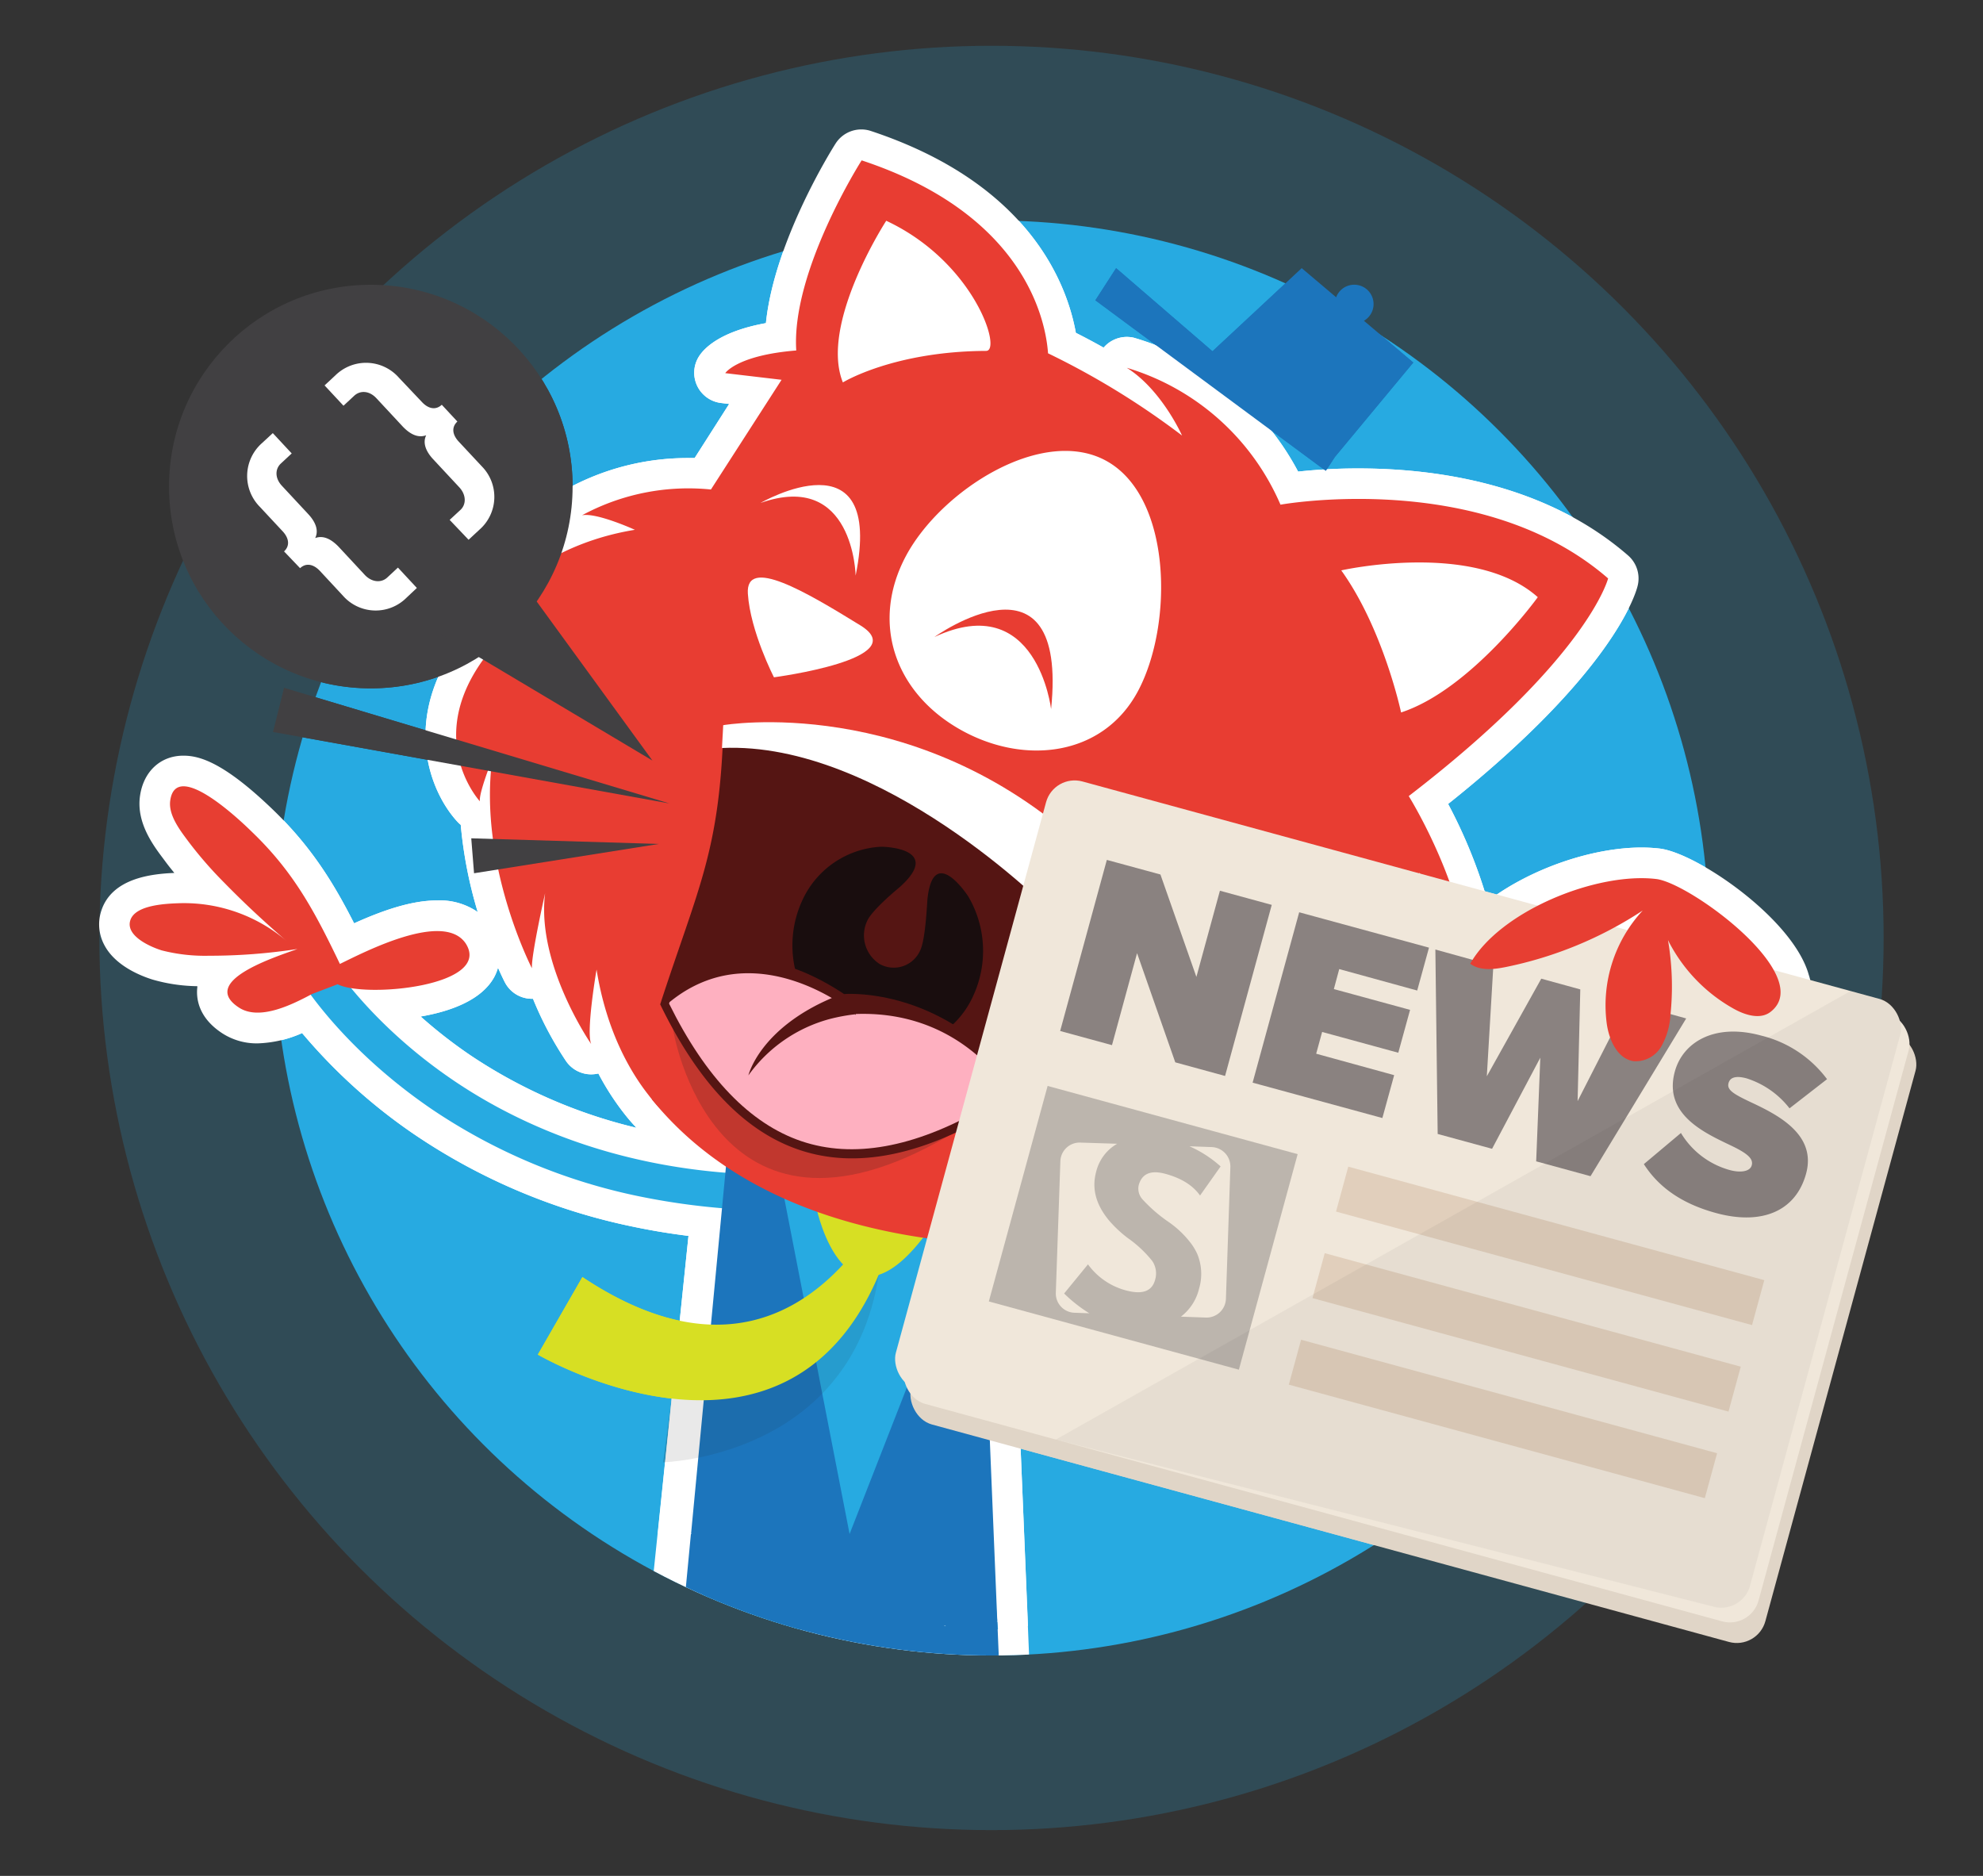 <svg xmlns="http://www.w3.org/2000/svg" xmlns:xlink="http://www.w3.org/1999/xlink" viewBox="0 0 370 350"><rect x="0" y="0" width="370" height="350" fill="#333333" stroke="none"/><defs><style>.cls-1{fill:none;}.cls-2{isolation:isolate;}.cls-3,.cls-4{fill:#27aae1;}.cls-11,.cls-3{opacity:0.2;}.cls-5{clip-path:url(#clip-path);}.cls-6{fill:#fff;}.cls-7{fill:#e73e32;}.cls-8{fill:#d7df23;}.cls-9{fill:#1c75bc;}.cls-10{fill:#e83d32;}.cls-11,.cls-22,.cls-23{fill:#231f20;mix-blend-mode:multiply;}.cls-12{fill:#551513;}.cls-13{fill:#190d0e;}.cls-14{clip-path:url(#clip-path-2);}.cls-15{fill:#feb0c0;}.cls-16{fill:#414042;}.cls-17{fill:#e0d5c7;}.cls-18{fill:#f0e7da;}.cls-19{fill:#8a8280;}.cls-20{fill:#bcb5ad;}.cls-21{fill:#e1cfbc;}.cls-22{opacity:0.05;}.cls-23{opacity:0.1;}</style><clipPath id="clip-path"><circle class="cls-1" cx="185" cy="175" r="133.88"/></clipPath><clipPath id="clip-path-2"><path class="cls-1" d="M149.56,212.93c-9.59-3.23-17.91-11.87-24.72-25.68,1.26-3.88,2.45-7.32,3.49-10.37,4.82-14,7.52-21.89,8.14-40.37a58,58,0,0,1,34.18,1A66.59,66.59,0,0,1,200.09,158c-9.36,16.23-11.3,24.73-14.78,39.9-.62,2.69-1.31,5.73-2.1,9C170.46,214.15,159.14,216.16,149.56,212.93Z"/></clipPath></defs><g class="cls-2"><g id="Layer_1" data-name="Layer 1"><circle class="cls-3" cx="185" cy="175" r="166.46"/><circle class="cls-4" cx="185" cy="175" r="133.88"/><g class="cls-5"><path class="cls-6" d="M337.49,181.88c-2.92-10.47-20.94-22.77-27.85-23.56a30,30,0,0,0-3.34-.19c-9,0-20.48,3.78-28.73,10A95.27,95.27,0,0,0,270.2,150c30.55-24.36,34.95-39,35.36-40.69a5.69,5.69,0,0,0-1.79-5.68c-15.44-13.41-35.88-16.23-50.3-16.23a104.93,104.93,0,0,0-11.26.59A50.7,50.7,0,0,0,211.51,63a6.27,6.27,0,0,0-1.28-.14,5.73,5.73,0,0,0-4.31,2q-2.62-1.47-5.18-2.76C199.1,53,192.09,34.25,162.5,24.44a5.59,5.59,0,0,0-1.79-.29,5.69,5.69,0,0,0-4.8,2.63c-.52.81-11.41,18.07-13,33.51-8.55,1.54-11.52,4.7-12.46,6.16a5.68,5.68,0,0,0,4.11,8.74l1.49.18-6.44,10.09H128.6a46.92,46.92,0,0,0-23,5.86,5.68,5.68,0,0,0-2.49,6.35C89,104.29,82.73,115,82.4,115.53a5.69,5.69,0,0,0,1.09,7l.14.13c-8,13.57-3.07,25.46,1.72,30.66a5.67,5.67,0,0,0,.62.58,81.48,81.48,0,0,0,3.17,16.27A12.47,12.47,0,0,0,81.58,168c-4.81,0-10.18,1.87-15.51,4.27-3.86-7.6-8-14.29-15.08-21.14-9.32-9-13.86-10.14-16.77-10.14-4.31,0-7.49,3-8.11,7.61-.66,4.94,2.48,9.12,4.36,11.62l.29.39c.57.78,1.17,1.53,1.77,2.26-4.09.17-11.66.9-13.64,7.09a8.16,8.16,0,0,0,.55,6.31c2.06,4,7,5.86,9,6.49A31.36,31.36,0,0,0,36.82,184a1.37,1.37,0,0,0,0,.19c-.23,1.93.07,5.6,4.64,8.59a11.81,11.81,0,0,0,6.63,1.89,22,22,0,0,0,8.28-1.92,103.43,103.43,0,0,0,21.08,19,113.5,113.5,0,0,0,40.66,17.12q5.09,1.07,10.35,1.72L120.85,304l71.27,7.51-3.29-80.46c3.41.31,6.85.46,10.72.46,2.47,0,4.9-.06,7.47-.12,2.06,0,4.2-.09,6.49-.11l6.4.92a5.67,5.67,0,0,0,2.7-.26c4.82-1.69,9.35-3.05,13.87-4.17.42-.1.93-.19,1.48-.28l.53-.09a5.84,5.84,0,0,0,2-.73,5.7,5.7,0,0,0,1.85.31h.83a30.75,30.75,0,0,1,4.23.32,5.39,5.39,0,0,0,.8.06,5.64,5.64,0,0,0,3.41-1.14l.28-.22a7.06,7.06,0,0,1,1.22-.71,5.68,5.68,0,0,0,2.92-3.16,5.87,5.87,0,0,0,1.56.21,5.68,5.68,0,0,0,3.55-1.25c9.1-7.28,12.44-18.15,13.14-28.65a5.7,5.7,0,0,0,5.29-5c0-.36.06-.72.09-1.07.91-.1,1.75-.24,2.43-.38a78.31,78.31,0,0,0,12.2-3.54,31.5,31.5,0,0,0-.11,9.3c.93,6.57,4.72,11.1,9.9,11.83a8.93,8.93,0,0,0,1.37.1,11.42,11.42,0,0,0,9.41-5.44,17.6,17.6,0,0,0,2.42-7.28,32.74,32.74,0,0,0,3.73,2.33,14.7,14.7,0,0,0,6.95,2,9.55,9.55,0,0,0,5.93-2A10.29,10.29,0,0,0,337.49,181.88ZM87.84,196.94a89.5,89.5,0,0,1-9.35-7.28c5.22-.9,11.26-2.9,13.71-7.33a8.74,8.74,0,0,0,.72-1.78c.7,1.59,1.19,2.55,1.28,2.72a5.67,5.67,0,0,0,5,3.08h.25A64.65,64.65,0,0,0,105.63,198a5.7,5.7,0,0,0,4.68,2.45,6.06,6.06,0,0,0,1.34-.16,49,49,0,0,0,4.82,7.48c.82,1.05,1.59,1.92,2.28,2.65A95.3,95.3,0,0,1,87.84,196.94Zm79.61-148a32.05,32.05,0,0,1,10.32,11.52c-5,.85-11.09,2.39-15.63,3.63C162.67,59.48,164.93,53.72,167.45,48.91Zm-7.09,217.54-6.85-35.15c2.11-.12,4.22-.27,6.34-.48a5.66,5.66,0,0,0,4.53-3.12c3.49.44,7,.92,10.56,1.44Zm47-140.22a15.14,15.14,0,0,1-13.93,8.11,23.51,23.51,0,0,1-11.66-3.29c-9.64-5.59-12.67-15.24-7.72-24.59,4.16-7.85,15.63-16.64,24.74-16.64a10,10,0,0,1,5.07,1.24C212.24,95.93,213,115.62,207.34,126.23Zm52.2-15.38c1.62-.13,3.41-.22,5.29-.22,4.13,0,9.32.44,13.64,2.19a66,66,0,0,1-13.35,12A92.39,92.39,0,0,0,259.54,110.85Z"/><path class="cls-4" d="M119.27,223.21A107.89,107.89,0,0,1,80.64,207c-16.52-11.25-24-23.32-24.35-23.83L62,179.64c.07.12,7.25,11.56,22.7,22,14.22,9.62,38.6,20.35,74,16.9l.64,6.61A131.08,131.08,0,0,1,119.27,223.21Z"/><path class="cls-7" d="M58.24,185.45c-3.55,1.89-9.78,5.09-13.67,2.53-7.51-4.92,6.85-9.43,10.93-10.92A107.41,107.41,0,0,1,39,178.32a32.38,32.38,0,0,1-8.83-1c-2.06-.64-6.8-2.69-5.85-5.63s6.94-3.1,9.41-3.18a29.5,29.5,0,0,1,19.67,7c-4-3.45-7.83-7-11.49-10.75a74.57,74.57,0,0,1-6.58-7.52c-1.54-2.07-3.95-5.05-3.57-7.85,1.06-7.91,13.4,4,15.34,5.91,7.59,7.31,11.47,14.48,16,23.88l.32.67c4.69-2.28,19.36-9.91,23.47-3.83C92,184,68.07,186.27,63,183.64Z"/><polygon class="cls-4" points="186.21 304 177.2 194.9 139.79 192.83 130.47 304 186.21 304"/><path class="cls-8" d="M152.38,225.55s5.42,25.61,21,3.84Z"/><polygon class="cls-9" points="186.46 311.51 182.84 223.95 158.52 286.16 145.59 219.79 135.58 216.13 126.51 311.51 186.46 311.51"/><polygon class="cls-6" points="176.6 216.28 228.78 210.53 256.44 156.84 264.94 139.66 293.71 111.43 285.98 99.98 252.93 96.58 220.93 92.78 181.78 55.12 165.46 31.58 152.37 78.68 120.2 108.31 115.05 147.16 136.55 195.88 176.6 216.28"/><path class="cls-10" d="M96.08,116.51c-20,18.4-6.54,33-6.54,33-.24-1.5,2.3-7.85,2.3-7.85-2.58,19.64,7.41,39,7.41,39-.14-2.51,2.46-14,2.46-14-1.68,13.34,8.6,28.14,8.6,28.14-1-2.3,1-13.9,1-13.9,1.85,11.53,6.31,19.11,9.69,23.4a26.36,26.36,0,0,0,4.2,4.41l1.78,1.43h0l-.14,0a47.78,47.78,0,0,1,8.8,6.61c-10.17-9.65-6.68-5,.63-1.75,5.36,2.35,8.56,4.82,13.86,5.35,11,1.1,21.84,2.51,32.77,4.23,11.95,1.87,19.65,1.1,31,1q3.42.48,6.84,1c4.74-1.66,9.46-3.11,14.38-4.32.81-.2,1.61-.32,2.41-.45a123.67,123.67,0,0,0,9.26-11.06c.1,3-2.05,7-4.46,10.54a35.69,35.69,0,0,1,5.86.37l.17-.14a12.27,12.27,0,0,1,2.34-1.4l-.79.12c7.48-9.26,11.09-22,11.09-22,2.23,5.49-3.42,18.45-3.42,18.45,19.82-15.87,7.19-53.91,7.19-53.91,4.86,5.81,9.14,24,9.14,24,2.17-17.09-11.06-38.25-11.06-38.25,33.48-25.74,37.2-40.61,37.2-40.61-23.64-20.54-61.13-13.76-61.13-13.76a45.38,45.38,0,0,0-28.68-25.54c6.52,4.09,10.31,12.64,10.31,12.64a147.19,147.19,0,0,0-25-15.34c-.42-5.94-4.16-25.88-34.78-36,0,0-13.16,20.64-12.2,35.47-11.09.9-13.25,4.23-13.25,4.23l10.51,1.24L132.65,91.33a41.71,41.71,0,0,0-24.05,4.81c2.71-.55,9.86,2.71,9.86,2.71-22,3.57-31.12,19.51-31.12,19.51A11.36,11.36,0,0,1,96.08,116.51Zm154.18-10.09s24.79-5.6,36.67,5c0,0-12.44,17.24-25.51,21.51C261.42,132.89,258.1,117.33,250.26,106.42ZM169,103.8c6.55-12.35,25.72-24.59,37.69-17.66s12.22,30.4,5.67,42.75-21.48,14-33.46,7.08S162.46,116.14,169,103.8Zm-3.64-62.61C181.81,48.88,187,65.46,184,65.47c-17.31.08-26.73,5.88-26.73,5.88C152.86,60.41,165.36,41.19,165.36,41.19Z"/><path class="cls-10" d="M261.53,199s-11.34,33-32.45,41.56c0,0,10-11.85,12.54-18.08,0,0-15.8,23.56-56.39,16.94a48.42,48.42,0,0,0,22.55-8S149.83,240,121.6,205.08L197.94,211s42.16-19.45,42.95-19.28S261.53,199,261.53,199Z"/><path class="cls-6" d="M160.53,116.68c10.12,6.24-16.12,9.69-16.12,9.69s-4.42-8.58-4.87-15.61S150.4,110.44,160.53,116.68Z"/><path class="cls-6" d="M141.9,93.84s23.21-13.43,17.75,13.55C159.65,107.39,159.28,87.71,141.9,93.84Z"/><path class="cls-10" d="M174.35,118.85s25-17.94,21.77,13.45C196.12,132.3,193.48,109.91,174.35,118.85Z"/><path class="cls-11" d="M125.59,192.09s7.24,45.56,51.41,19.82L143.28,194.5Z"/><path class="cls-12" d="M201.92,158a9.22,9.22,0,0,1-3.14-2.25l-.14,0c-3.19-1-5.26-3.2-7.9-5.15a28.21,28.21,0,0,0-3.1-2h0a8,8,0,0,1-1.63-.8,82.17,82.17,0,0,0-14-4.6c-2.93-.7-5.87-1.28-8.82-1.85l-.24-.05-.16,0L161,140.9l-4.44-.77c-3.44-.6-6.89-1.21-10.32-1.86l-2.22-.43c-.32-.06-1.64-.37-1.53-.36a18.83,18.83,0,0,1-6.05-2.12,8.76,8.76,0,0,1-1.45-.1c-.65,23.52-4.63,30.05-11.81,52.13,14.48,29.86,35,35.89,61.38,20.69C190,185.48,190.41,177.74,201.92,158Z"/><path class="cls-13" d="M180.68,167.28h0c-.12-.2-6.6-10.09-7.65.66-.21,3.71-.59,7.84-1.32,9.35a5.39,5.39,0,0,1-7.53,2.6,6.33,6.33,0,0,1-2.31-8.2c.7-1.44,3.38-4,6-6.17,8-7.16-2.58-7.54-3.44-7.54a17.12,17.12,0,0,0-14.67,9.88,20,20,0,0,0,7.85,25.7A17,17,0,0,0,181.5,186,20.06,20.06,0,0,0,180.68,167.28Z"/><path class="cls-12" d="M124.64,184.18c.2.34,11.82-12.66,32.86,1.29,0,0,14.83-1.3,28,11.66l-1.62,7-39.26-2-10.53-6.71-9.57-10.8"/><g class="cls-14"><path class="cls-15" d="M121.21,190.59c12.3-14,26.86-8.54,34-4.38-13.52,5.76-15.57,14.43-15.57,14.43a27.42,27.42,0,0,1,15.19-10.52,34.25,34.25,0,0,1,4.78-.88l.08.18v-.23c22.64-.81,31.27,18.63,31.55,19.36-.23-.59-.84-1.79-27.92,15.67C135.2,242.37,100.22,214.49,121.21,190.59Z"/></g><path class="cls-6" d="M134.94,135.3s35.7-6.16,67.05,22.61l-6.28,11.77s-31.15-31.48-61-30.12Z"/><circle class="cls-16" cx="69.19" cy="90.78" r="37.65"/><polygon class="cls-16" points="77.49 115.53 121.73 141.9 90.47 98.94 77.49 115.53"/><polygon class="cls-16" points="124.92 149.91 53 128.33 50.94 136.57 124.92 149.91"/><polygon class="cls-16" points="122.94 157.46 87.93 156.41 88.45 162.93 122.94 157.46"/><path class="cls-6" d="M75.82,111.55A8.13,8.13,0,0,1,64,111.16l-4.3-4.63c-1.15-1.23-2.55-1.6-3.71-.52L53,102.88c1.16-1.08.89-2.51-.25-3.74l-4.28-4.59a8.18,8.18,0,0,1,.43-11.89l2-1.85,3.53,3.79-2,1.86c-1.1,1-1.19,2.72.17,4.18l4.93,5.3c1.3,1.39,2,3,1.28,4.45,1.53-.56,3,.21,4.35,1.6l4.89,5.26c1.33,1.43,3.1,1.53,4.2.51l2-1.86,3.53,3.8Z"/><path class="cls-6" d="M83.9,97l2-1.85c1.1-1,1.13-2.79-.2-4.23l-4.89-5.25c-1.3-1.4-2-3-1.29-4.46-1.53.56-3-.2-4.35-1.6l-4.92-5.29c-1.36-1.47-3.06-1.5-4.16-.48l-2,1.86-3.53-3.79,2-1.86a8.16,8.16,0,0,1,11.88.43L78.72,75c1.14,1.23,2.54,1.61,3.71.52l2.91,3.13c-1.17,1.09-.9,2.51.25,3.74L89.89,87a8.12,8.12,0,0,1-.46,11.85l-2,1.86Z"/><rect class="cls-17" x="181.09" y="170.63" width="165.21" height="117.52" rx="5.53" transform="translate(69.69 -61.33) rotate(15.26)"/><rect class="cls-18" x="179.81" y="166.79" width="165.21" height="117.52" rx="5.53" transform="translate(68.64 -61.13) rotate(15.26)"/><rect class="cls-18" x="178.24" y="164.03" width="165.21" height="117.52" rx="5.53" transform="translate(67.85 -60.81) rotate(15.26)"/><path class="cls-19" d="M212.16,177.84,207.48,195l-9.67-2.64,8.71-31.92,10,2.72,6.71,19.11,4.39-16.08,9.67,2.64-8.71,31.92-9.29-2.54Z"/><path class="cls-19" d="M242.41,170.21l24.22,6.6-2.2,8-14.55-4-1,3.73,14.22,3.88-2.2,8-14.21-3.88-1.11,4.06,14.55,4-2.2,8-24.21-6.6Z"/><path class="cls-19" d="M287.4,197.34l-9,17-10.15-2.77-.43-34.41,10.82,3-1.22,20.65,10.16-18.21,7.28,2-.5,20.84,9.4-18.42,10.86,3-17.85,29.43-10.14-2.77Z"/><path class="cls-19" d="M313.64,211.39a15.4,15.4,0,0,0,9.16,6.93c1.82.49,3.71.34,4.05-.9s-.83-2.23-3.83-3.67c-5-2.39-12.7-5.83-10.52-13.82,1.47-5.41,7.32-9.11,16.08-6.72a21.77,21.77,0,0,1,12.32,8.14l-7,5.44a16.44,16.44,0,0,0-8-5.59c-2.39-.65-3.16.06-3.38.88-.34,1.24.84,2,4.08,3.53,5,2.34,12.4,6,10.39,13.37-1.92,7-8.25,9.68-16.82,7.34-6.79-1.85-10.89-5.13-13.45-9.12Z"/><rect class="cls-20" x="189.11" y="208.25" width="48.36" height="41.68" transform="translate(67.84 -48.07) rotate(15.26)"/><rect class="cls-21" x="248.99" y="228.12" width="80.46" height="8.69" transform="translate(71.4 -67.94) rotate(15.26)"/><rect class="cls-21" x="244.59" y="244.26" width="80.46" height="8.69" transform="translate(75.5 -66.21) rotate(15.26)"/><rect class="cls-21" x="240.18" y="260.41" width="80.46" height="8.69" transform="translate(79.59 -64.48) rotate(15.26)"/><path class="cls-22" d="M319.72,299.76a5.53,5.53,0,0,0,6.8-3.88l28-102.69a5.53,5.53,0,0,0-3.88-6.8l-5.38-1.47L197,268.59Z"/><path class="cls-18" d="M228.74,242.3l.83-24.54a3.62,3.62,0,0,0-3.48-3.74l-4.14-.15c.42.2.85.39,1.26.61a22.07,22.07,0,0,1,4.54,3.15l-3.84,5.43q-2-2.85-6.51-4.06c-2.71-.73-4.36,0-4.94,2.15a3,3,0,0,0,.73,2.64,28,28,0,0,0,5,4.3,18.4,18.4,0,0,1,4.11,4,10.6,10.6,0,0,1,1.1,1.89,9.69,9.69,0,0,1,.33,6.45,9.28,9.28,0,0,1-3.39,5.23l4.69.17A3.62,3.62,0,0,0,228.74,242.3Z"/><path class="cls-18" d="M215,235.28a21.82,21.82,0,0,0-4.56-4.28,22.4,22.4,0,0,1-3.47-3.24c-2.46-2.94-3.29-5.94-2.46-9.06a8.29,8.29,0,0,1,3.1-4.75c.27-.19.54-.38.84-.55l-6.87-.22a3.6,3.6,0,0,0-3.73,3.48L197,241.21a3.6,3.6,0,0,0,3.47,3.72l2.82.1-.2-.1a27.27,27.27,0,0,1-4.54-3.59L203,235.9a12.82,12.82,0,0,0,7.12,4.87q4.56,1.22,5.41-2A4.13,4.13,0,0,0,215,235.28Z"/><path class="cls-7" d="M274.32,179.81h0c1.84,1.36,4.38,1.07,6.62.62a73,73,0,0,0,25.57-10.55A26,26,0,0,0,299.8,191c.43,3.07,2,6.57,5.05,7A5.56,5.56,0,0,0,310,195.2a13.52,13.52,0,0,0,1.69-5.91,51.29,51.29,0,0,0-3.56-24.68,30.21,30.21,0,0,0,15.52,23.69c2.09,1.13,4.82,1.95,6.7.5C339,182.13,315.33,164.7,309,164,297.84,162.69,279.85,170,274.32,179.81Z"/><path class="cls-23" d="M125.3,261l-1.57,11.83s35-.87,40.22-34.92Z"/><path class="cls-8" d="M162.61,235a9.72,9.72,0,0,1-3.07-1.67c-9.36,11.66-25.69,21.72-50.87,4.94l-8.32,14.47s47.59,27.86,64.52-17.2A11.27,11.27,0,0,1,162.61,235Z"/><polygon class="cls-9" points="242.88 50.03 225.37 66.34 249.08 85.25 263.7 67.64 242.88 50.03"/><polygon class="cls-9" points="249.08 85.25 208.25 50.03 204.38 56.03 247.38 87.86 249.08 85.25"/><circle class="cls-9" cx="252.68" cy="56.73" r="3.61"/></g><path class="cls-6" d="M337.49,181.88c-2.92-10.47-20.94-22.77-27.85-23.56a30,30,0,0,0-3.34-.19c-9,0-20.48,3.78-28.73,10A95.27,95.27,0,0,0,270.2,150c30.55-24.36,34.95-39,35.36-40.69a5.69,5.69,0,0,0-1.79-5.68c-15.44-13.41-35.88-16.23-50.3-16.23a104.93,104.93,0,0,0-11.26.59A50.7,50.7,0,0,0,211.51,63a6.27,6.27,0,0,0-1.28-.14,5.73,5.73,0,0,0-4.31,2q-2.62-1.47-5.18-2.76C199.1,53,192.09,34.25,162.5,24.44a5.59,5.59,0,0,0-1.79-.29,5.69,5.69,0,0,0-4.8,2.63c-.52.81-11.41,18.07-13,33.51-8.55,1.54-11.52,4.7-12.46,6.16a5.68,5.68,0,0,0,4.11,8.74l1.49.18-6.44,10.09H128.6a46.92,46.92,0,0,0-23,5.86,5.68,5.68,0,0,0-2.49,6.35C89,104.29,82.73,115,82.4,115.53a5.69,5.69,0,0,0,1.09,7l.14.13c-8,13.57-3.07,25.46,1.72,30.66a5.67,5.67,0,0,0,.62.58,81.48,81.48,0,0,0,3.17,16.27A12.47,12.47,0,0,0,81.58,168c-4.81,0-10.18,1.87-15.51,4.27-3.86-7.6-8-14.29-15.08-21.14-9.32-9-13.86-10.14-16.77-10.14-4.31,0-7.49,3-8.11,7.61-.66,4.94,2.48,9.12,4.36,11.62l.29.39c.57.78,1.17,1.53,1.77,2.26-4.09.17-11.66.9-13.64,7.09a8.16,8.16,0,0,0,.55,6.31c2.06,4,7,5.86,9,6.49A31.36,31.36,0,0,0,36.82,184a1.37,1.37,0,0,0,0,.19c-.23,1.93.07,5.6,4.64,8.59a11.81,11.81,0,0,0,6.63,1.89,22,22,0,0,0,8.28-1.92,103.43,103.43,0,0,0,21.08,19,113.5,113.5,0,0,0,40.66,17.12q5.09,1.07,10.35,1.72l-5.73,55.55c18.83-1.06,37.26,8.89,53.67,17.27a32.74,32.74,0,0,1,15.41,0l-3-72.23c3.41.31,6.85.46,10.72.46,2.47,0,4.9-.06,7.47-.12,2.06,0,4.2-.09,6.49-.11l6.4.92a5.67,5.67,0,0,0,2.7-.26c4.82-1.69,9.35-3.05,13.87-4.17.42-.1.93-.19,1.48-.28l.53-.09a5.84,5.84,0,0,0,2-.73,5.7,5.7,0,0,0,1.85.31h.83a30.75,30.75,0,0,1,4.23.32,5.39,5.39,0,0,0,.8.06,5.64,5.64,0,0,0,3.41-1.14l.28-.22a7.06,7.06,0,0,1,1.22-.71,5.68,5.68,0,0,0,2.92-3.16,5.87,5.87,0,0,0,1.56.21,5.68,5.68,0,0,0,3.55-1.25c9.1-7.28,12.44-18.15,13.14-28.65a5.7,5.7,0,0,0,5.29-5c0-.36.06-.72.09-1.07.91-.1,1.75-.24,2.43-.38a78.31,78.31,0,0,0,12.2-3.54,31.5,31.5,0,0,0-.11,9.3c.93,6.57,4.72,11.1,9.9,11.83a8.93,8.93,0,0,0,1.37.1,11.42,11.42,0,0,0,9.41-5.44,17.6,17.6,0,0,0,2.42-7.28,32.74,32.74,0,0,0,3.73,2.33,14.7,14.7,0,0,0,6.95,2,9.55,9.55,0,0,0,5.93-2A10.29,10.29,0,0,0,337.49,181.88ZM87.84,196.94a89.5,89.5,0,0,1-9.35-7.28c5.22-.9,11.26-2.9,13.71-7.33a8.74,8.74,0,0,0,.72-1.78c.7,1.59,1.19,2.55,1.28,2.72a5.67,5.67,0,0,0,5,3.08h.25A64.65,64.65,0,0,0,105.63,198a5.7,5.7,0,0,0,4.68,2.45,6.06,6.06,0,0,0,1.34-.16,49,49,0,0,0,4.82,7.48c.82,1.05,1.59,1.92,2.28,2.65A95.3,95.3,0,0,1,87.84,196.94Zm79.61-148a32.05,32.05,0,0,1,10.32,11.52c-5,.85-11.09,2.39-15.63,3.63C162.67,59.48,164.93,53.72,167.45,48.91Zm-7.09,217.54-6.85-35.15c2.11-.12,4.22-.27,6.34-.48a5.66,5.66,0,0,0,4.53-3.12c3.49.44,7,.92,10.56,1.44Zm47-140.22a15.14,15.14,0,0,1-13.93,8.11,23.51,23.51,0,0,1-11.66-3.29c-9.64-5.59-12.67-15.24-7.72-24.59,4.16-7.85,15.63-16.64,24.74-16.64a10,10,0,0,1,5.07,1.24C212.24,95.93,213,115.62,207.34,126.23Zm52.2-15.38c1.62-.13,3.41-.22,5.29-.22,4.13,0,9.32.44,13.64,2.19a66,66,0,0,1-13.35,12A92.39,92.39,0,0,0,259.54,110.85Z"/><path class="cls-4" d="M119.27,223.21A107.89,107.89,0,0,1,80.64,207c-16.52-11.25-24-23.32-24.35-23.83L62,179.64c.07.12,7.25,11.56,22.7,22,14.22,9.62,38.6,20.35,74,16.9l.64,6.61A131.08,131.08,0,0,1,119.27,223.21Z"/><path class="cls-7" d="M58.24,185.45c-3.55,1.89-9.78,5.09-13.67,2.53-7.51-4.92,6.85-9.43,10.93-10.92A107.41,107.41,0,0,1,39,178.32a32.38,32.38,0,0,1-8.83-1c-2.06-.64-6.8-2.69-5.85-5.63s6.94-3.1,9.41-3.18a29.5,29.5,0,0,1,19.67,7c-4-3.45-7.83-7-11.49-10.75a74.57,74.57,0,0,1-6.58-7.52c-1.54-2.07-3.95-5.05-3.57-7.85,1.06-7.91,13.4,4,15.34,5.91,7.59,7.31,11.47,14.48,16,23.88l.32.67c4.69-2.28,19.36-9.91,23.47-3.83C92,184,68.07,186.27,63,183.64Z"/><path class="cls-4" d="M176.38,303.32a29.44,29.44,0,0,1,9.7-.86L177.2,194.9l-37.41-2.07L132,286.36C147.54,288.21,162.66,296.32,176.38,303.32Z"/><path class="cls-8" d="M152.38,225.55s5.42,25.61,21,3.84Z"/><path class="cls-9" d="M176.38,303.32c4.07,3.86,7.05,3.57,9.7-.86L182.84,224l-24.32,62.21L145.6,219.79l-10-3.66-6.65,69.95C137.18,297,164.87,304,176.38,303.32Z"/><polygon class="cls-6" points="176.6 216.28 228.78 210.53 256.44 156.84 264.94 139.66 293.71 111.43 285.98 99.98 252.93 96.58 220.93 92.78 181.78 55.12 165.46 31.58 152.37 78.68 120.2 108.31 115.05 147.16 136.55 195.88 176.6 216.28"/><path class="cls-10" d="M96.08,116.51c-20,18.4-6.54,33-6.54,33-.24-1.5,2.3-7.85,2.3-7.85-2.58,19.64,7.41,39,7.41,39-.14-2.51,2.46-14,2.46-14-1.68,13.34,8.6,28.14,8.6,28.14-1-2.3,1-13.9,1-13.9,1.85,11.53,6.31,19.11,9.69,23.4a26.36,26.36,0,0,0,4.2,4.41l1.78,1.43h0l-.14,0a47.78,47.78,0,0,1,8.8,6.61c-10.17-9.65-6.68-5,.63-1.75,5.36,2.35,8.56,4.82,13.86,5.35,11,1.1,21.84,2.51,32.77,4.23,11.95,1.87,19.65,1.1,31,1q3.42.48,6.84,1c4.74-1.66,9.46-3.11,14.38-4.32.81-.2,1.61-.32,2.41-.45a123.67,123.67,0,0,0,9.26-11.06c.1,3-2.05,7-4.46,10.54a35.69,35.69,0,0,1,5.86.37l.17-.14a12.27,12.27,0,0,1,2.34-1.4l-.79.12c7.48-9.26,11.09-22,11.09-22,2.23,5.49-3.42,18.45-3.42,18.45,19.82-15.87,7.19-53.91,7.19-53.91,4.86,5.81,9.14,24,9.14,24,2.17-17.09-11.06-38.25-11.06-38.25,33.48-25.74,37.2-40.61,37.2-40.61-23.64-20.54-61.13-13.76-61.13-13.76a45.38,45.38,0,0,0-28.68-25.54c6.52,4.09,10.31,12.64,10.31,12.64a147.19,147.19,0,0,0-25-15.34c-.42-5.94-4.16-25.88-34.78-36,0,0-13.16,20.64-12.2,35.47-11.09.9-13.25,4.23-13.25,4.23l10.51,1.24L132.65,91.33a41.71,41.71,0,0,0-24.05,4.81c2.71-.55,9.86,2.71,9.86,2.71-22,3.57-31.12,19.51-31.12,19.51A11.36,11.36,0,0,1,96.08,116.51Zm154.18-10.09s24.79-5.6,36.67,5c0,0-12.44,17.24-25.51,21.51C261.42,132.89,258.1,117.33,250.26,106.42ZM169,103.8c6.55-12.35,25.72-24.59,37.69-17.66s12.22,30.4,5.67,42.75-21.48,14-33.46,7.08S162.46,116.14,169,103.8Zm-3.64-62.61C181.81,48.88,187,65.46,184,65.47c-17.31.08-26.73,5.88-26.73,5.88C152.86,60.41,165.36,41.19,165.36,41.19Z"/><path class="cls-10" d="M261.53,199s-11.34,33-32.45,41.56c0,0,10-11.85,12.54-18.08,0,0-15.8,23.56-56.39,16.94a48.42,48.42,0,0,0,22.55-8S149.83,240,121.6,205.08L197.94,211s42.16-19.45,42.95-19.28S261.53,199,261.53,199Z"/><path class="cls-6" d="M160.53,116.68c10.12,6.24-16.12,9.69-16.12,9.69s-4.42-8.58-4.87-15.61S150.4,110.44,160.53,116.68Z"/><path class="cls-6" d="M141.9,93.84s23.21-13.43,17.75,13.55C159.65,107.39,159.28,87.71,141.9,93.84Z"/><path class="cls-10" d="M174.35,118.85s25-17.94,21.77,13.45C196.12,132.3,193.48,109.91,174.35,118.85Z"/><path class="cls-11" d="M125.59,192.09s7.24,45.56,51.41,19.82L143.28,194.5Z"/><path class="cls-12" d="M201.92,158a9.22,9.22,0,0,1-3.14-2.25l-.14,0c-3.19-1-5.26-3.2-7.9-5.15a28.21,28.21,0,0,0-3.1-2h0a8,8,0,0,1-1.63-.8,82.17,82.17,0,0,0-14-4.6c-2.93-.7-5.87-1.28-8.82-1.85l-.24-.05-.16,0L161,140.9l-4.44-.77c-3.44-.6-6.89-1.21-10.32-1.86l-2.22-.43c-.32-.06-1.64-.37-1.53-.36a18.83,18.83,0,0,1-6.05-2.12,8.76,8.76,0,0,1-1.45-.1c-.65,23.52-4.63,30.05-11.81,52.13,14.48,29.86,35,35.89,61.38,20.69C190,185.48,190.41,177.74,201.92,158Z"/><path class="cls-13" d="M180.68,167.28h0c-.12-.2-6.6-10.09-7.65.66-.21,3.71-.59,7.84-1.32,9.35a5.39,5.39,0,0,1-7.53,2.6,6.33,6.33,0,0,1-2.31-8.2c.7-1.44,3.38-4,6-6.17,8-7.16-2.58-7.54-3.44-7.54a17.12,17.12,0,0,0-14.67,9.88,20,20,0,0,0,7.85,25.7A17,17,0,0,0,181.5,186,20.06,20.06,0,0,0,180.68,167.28Z"/><path class="cls-12" d="M124.64,184.18c.2.34,11.82-12.66,32.86,1.29,0,0,14.83-1.3,28,11.66l-1.62,7-39.26-2-10.53-6.71-9.57-10.8"/><g class="cls-14"><path class="cls-15" d="M121.21,190.59c12.3-14,26.86-8.54,34-4.38-13.52,5.76-15.57,14.43-15.57,14.43a27.42,27.42,0,0,1,15.19-10.52,34.25,34.25,0,0,1,4.78-.88l.08.18v-.23c22.64-.81,31.27,18.63,31.55,19.36-.23-.59-.84-1.79-27.92,15.67C135.2,242.37,100.22,214.49,121.21,190.59Z"/></g><path class="cls-6" d="M134.94,135.3s35.7-6.16,67.05,22.61l-6.28,11.77s-31.15-31.48-61-30.12Z"/><circle class="cls-16" cx="69.19" cy="90.78" r="37.65"/><polygon class="cls-16" points="77.49 115.53 121.73 141.9 90.47 98.94 77.49 115.53"/><polygon class="cls-16" points="124.92 149.91 53 128.33 50.94 136.57 124.92 149.91"/><polygon class="cls-16" points="122.94 157.46 87.93 156.41 88.45 162.93 122.94 157.46"/><path class="cls-6" d="M75.82,111.55A8.13,8.13,0,0,1,64,111.16l-4.3-4.63c-1.15-1.23-2.55-1.6-3.71-.52L53,102.88c1.16-1.08.89-2.51-.25-3.74l-4.28-4.59a8.18,8.18,0,0,1,.43-11.89l2-1.85,3.53,3.79-2,1.86c-1.1,1-1.19,2.72.17,4.18l4.93,5.3c1.3,1.39,2,3,1.28,4.45,1.53-.56,3,.21,4.35,1.6l4.89,5.26c1.33,1.43,3.1,1.53,4.2.51l2-1.86,3.53,3.8Z"/><path class="cls-6" d="M83.9,97l2-1.85c1.1-1,1.13-2.79-.2-4.23l-4.89-5.25c-1.3-1.4-2-3-1.29-4.46-1.53.56-3-.2-4.35-1.6l-4.92-5.29c-1.36-1.47-3.06-1.5-4.16-.48l-2,1.86-3.53-3.79,2-1.86a8.16,8.16,0,0,1,11.88.43L78.72,75c1.14,1.23,2.54,1.61,3.71.52l2.91,3.13c-1.17,1.09-.9,2.51.25,3.74L89.89,87a8.12,8.12,0,0,1-.46,11.85l-2,1.86Z"/><rect class="cls-17" x="181.09" y="170.63" width="165.21" height="117.52" rx="5.53" transform="translate(69.69 -61.33) rotate(15.26)"/><rect class="cls-18" x="179.81" y="166.79" width="165.21" height="117.52" rx="5.53" transform="translate(68.64 -61.13) rotate(15.26)"/><rect class="cls-18" x="178.24" y="164.03" width="165.21" height="117.52" rx="5.53" transform="translate(67.85 -60.81) rotate(15.26)"/><path class="cls-19" d="M212.16,177.84,207.48,195l-9.67-2.64,8.71-31.92,10,2.72,6.71,19.11,4.39-16.08,9.67,2.64-8.71,31.92-9.29-2.54Z"/><path class="cls-19" d="M242.41,170.21l24.22,6.6-2.2,8-14.55-4-1,3.73,14.22,3.88-2.2,8-14.21-3.88-1.11,4.06,14.55,4-2.2,8-24.21-6.6Z"/><path class="cls-19" d="M287.4,197.34l-9,17-10.15-2.77-.43-34.41,10.82,3-1.22,20.65,10.16-18.21,7.28,2-.5,20.84,9.4-18.42,10.86,3-17.85,29.43-10.14-2.77Z"/><path class="cls-19" d="M313.64,211.39a15.4,15.4,0,0,0,9.16,6.93c1.82.49,3.71.34,4.05-.9s-.83-2.23-3.83-3.67c-5-2.39-12.7-5.83-10.52-13.82,1.47-5.41,7.32-9.11,16.08-6.72a21.77,21.77,0,0,1,12.32,8.14l-7,5.44a16.44,16.44,0,0,0-8-5.59c-2.39-.65-3.16.06-3.38.88-.34,1.24.84,2,4.08,3.53,5,2.34,12.4,6,10.39,13.37-1.92,7-8.25,9.68-16.82,7.34-6.79-1.85-10.89-5.13-13.45-9.12Z"/><rect class="cls-20" x="189.11" y="208.25" width="48.36" height="41.68" transform="translate(67.84 -48.07) rotate(15.26)"/><rect class="cls-21" x="248.99" y="228.12" width="80.46" height="8.69" transform="translate(71.4 -67.94) rotate(15.26)"/><rect class="cls-21" x="244.59" y="244.26" width="80.46" height="8.69" transform="translate(75.5 -66.21) rotate(15.26)"/><rect class="cls-21" x="240.18" y="260.41" width="80.46" height="8.69" transform="translate(79.59 -64.48) rotate(15.26)"/><path class="cls-22" d="M319.72,299.76a5.53,5.53,0,0,0,6.8-3.88l28-102.69a5.53,5.53,0,0,0-3.88-6.8l-5.38-1.47L197,268.59Z"/><path class="cls-18" d="M228.74,242.3l.83-24.54a3.62,3.62,0,0,0-3.48-3.74l-4.14-.15c.42.2.85.39,1.26.61a22.07,22.07,0,0,1,4.54,3.15l-3.84,5.43q-2-2.85-6.51-4.06c-2.71-.73-4.36,0-4.94,2.15a3,3,0,0,0,.73,2.64,28,28,0,0,0,5,4.3,18.4,18.4,0,0,1,4.11,4,10.6,10.6,0,0,1,1.1,1.89,9.69,9.69,0,0,1,.33,6.45,9.28,9.28,0,0,1-3.39,5.23l4.69.17A3.62,3.62,0,0,0,228.74,242.3Z"/><path class="cls-18" d="M215,235.28a21.82,21.82,0,0,0-4.56-4.28,22.4,22.4,0,0,1-3.47-3.24c-2.46-2.94-3.29-5.94-2.46-9.06a8.29,8.29,0,0,1,3.1-4.75c.27-.19.54-.38.84-.55l-6.87-.22a3.6,3.6,0,0,0-3.73,3.48L197,241.21a3.6,3.6,0,0,0,3.47,3.72l2.82.1-.2-.1a27.27,27.27,0,0,1-4.54-3.59L203,235.9a12.82,12.82,0,0,0,7.12,4.87q4.56,1.22,5.41-2A4.13,4.13,0,0,0,215,235.28Z"/><path class="cls-7" d="M274.32,179.81h0c1.84,1.36,4.38,1.07,6.62.62a73,73,0,0,0,25.57-10.55A26,26,0,0,0,299.8,191c.43,3.07,2,6.57,5.05,7A5.56,5.56,0,0,0,310,195.2a13.52,13.52,0,0,0,1.69-5.91,51.29,51.29,0,0,0-3.56-24.68,30.21,30.21,0,0,0,15.52,23.69c2.09,1.13,4.82,1.95,6.7.5C339,182.13,315.33,164.7,309,164,297.84,162.69,279.85,170,274.32,179.81Z"/><path class="cls-23" d="M125.3,261l-1.57,11.83s35-.87,40.22-34.92Z"/><path class="cls-8" d="M162.61,235a9.72,9.72,0,0,1-3.07-1.67c-9.36,11.66-25.69,21.72-50.87,4.94l-8.32,14.47s47.59,27.86,64.52-17.2A11.27,11.27,0,0,1,162.61,235Z"/><polygon class="cls-9" points="242.88 50.03 225.37 66.34 249.08 85.25 263.7 67.64 242.88 50.03"/><polygon class="cls-9" points="249.08 85.25 208.25 50.03 204.38 56.03 247.38 87.86 249.08 85.25"/><circle class="cls-9" cx="252.68" cy="56.73" r="3.61"/></g></g></svg>